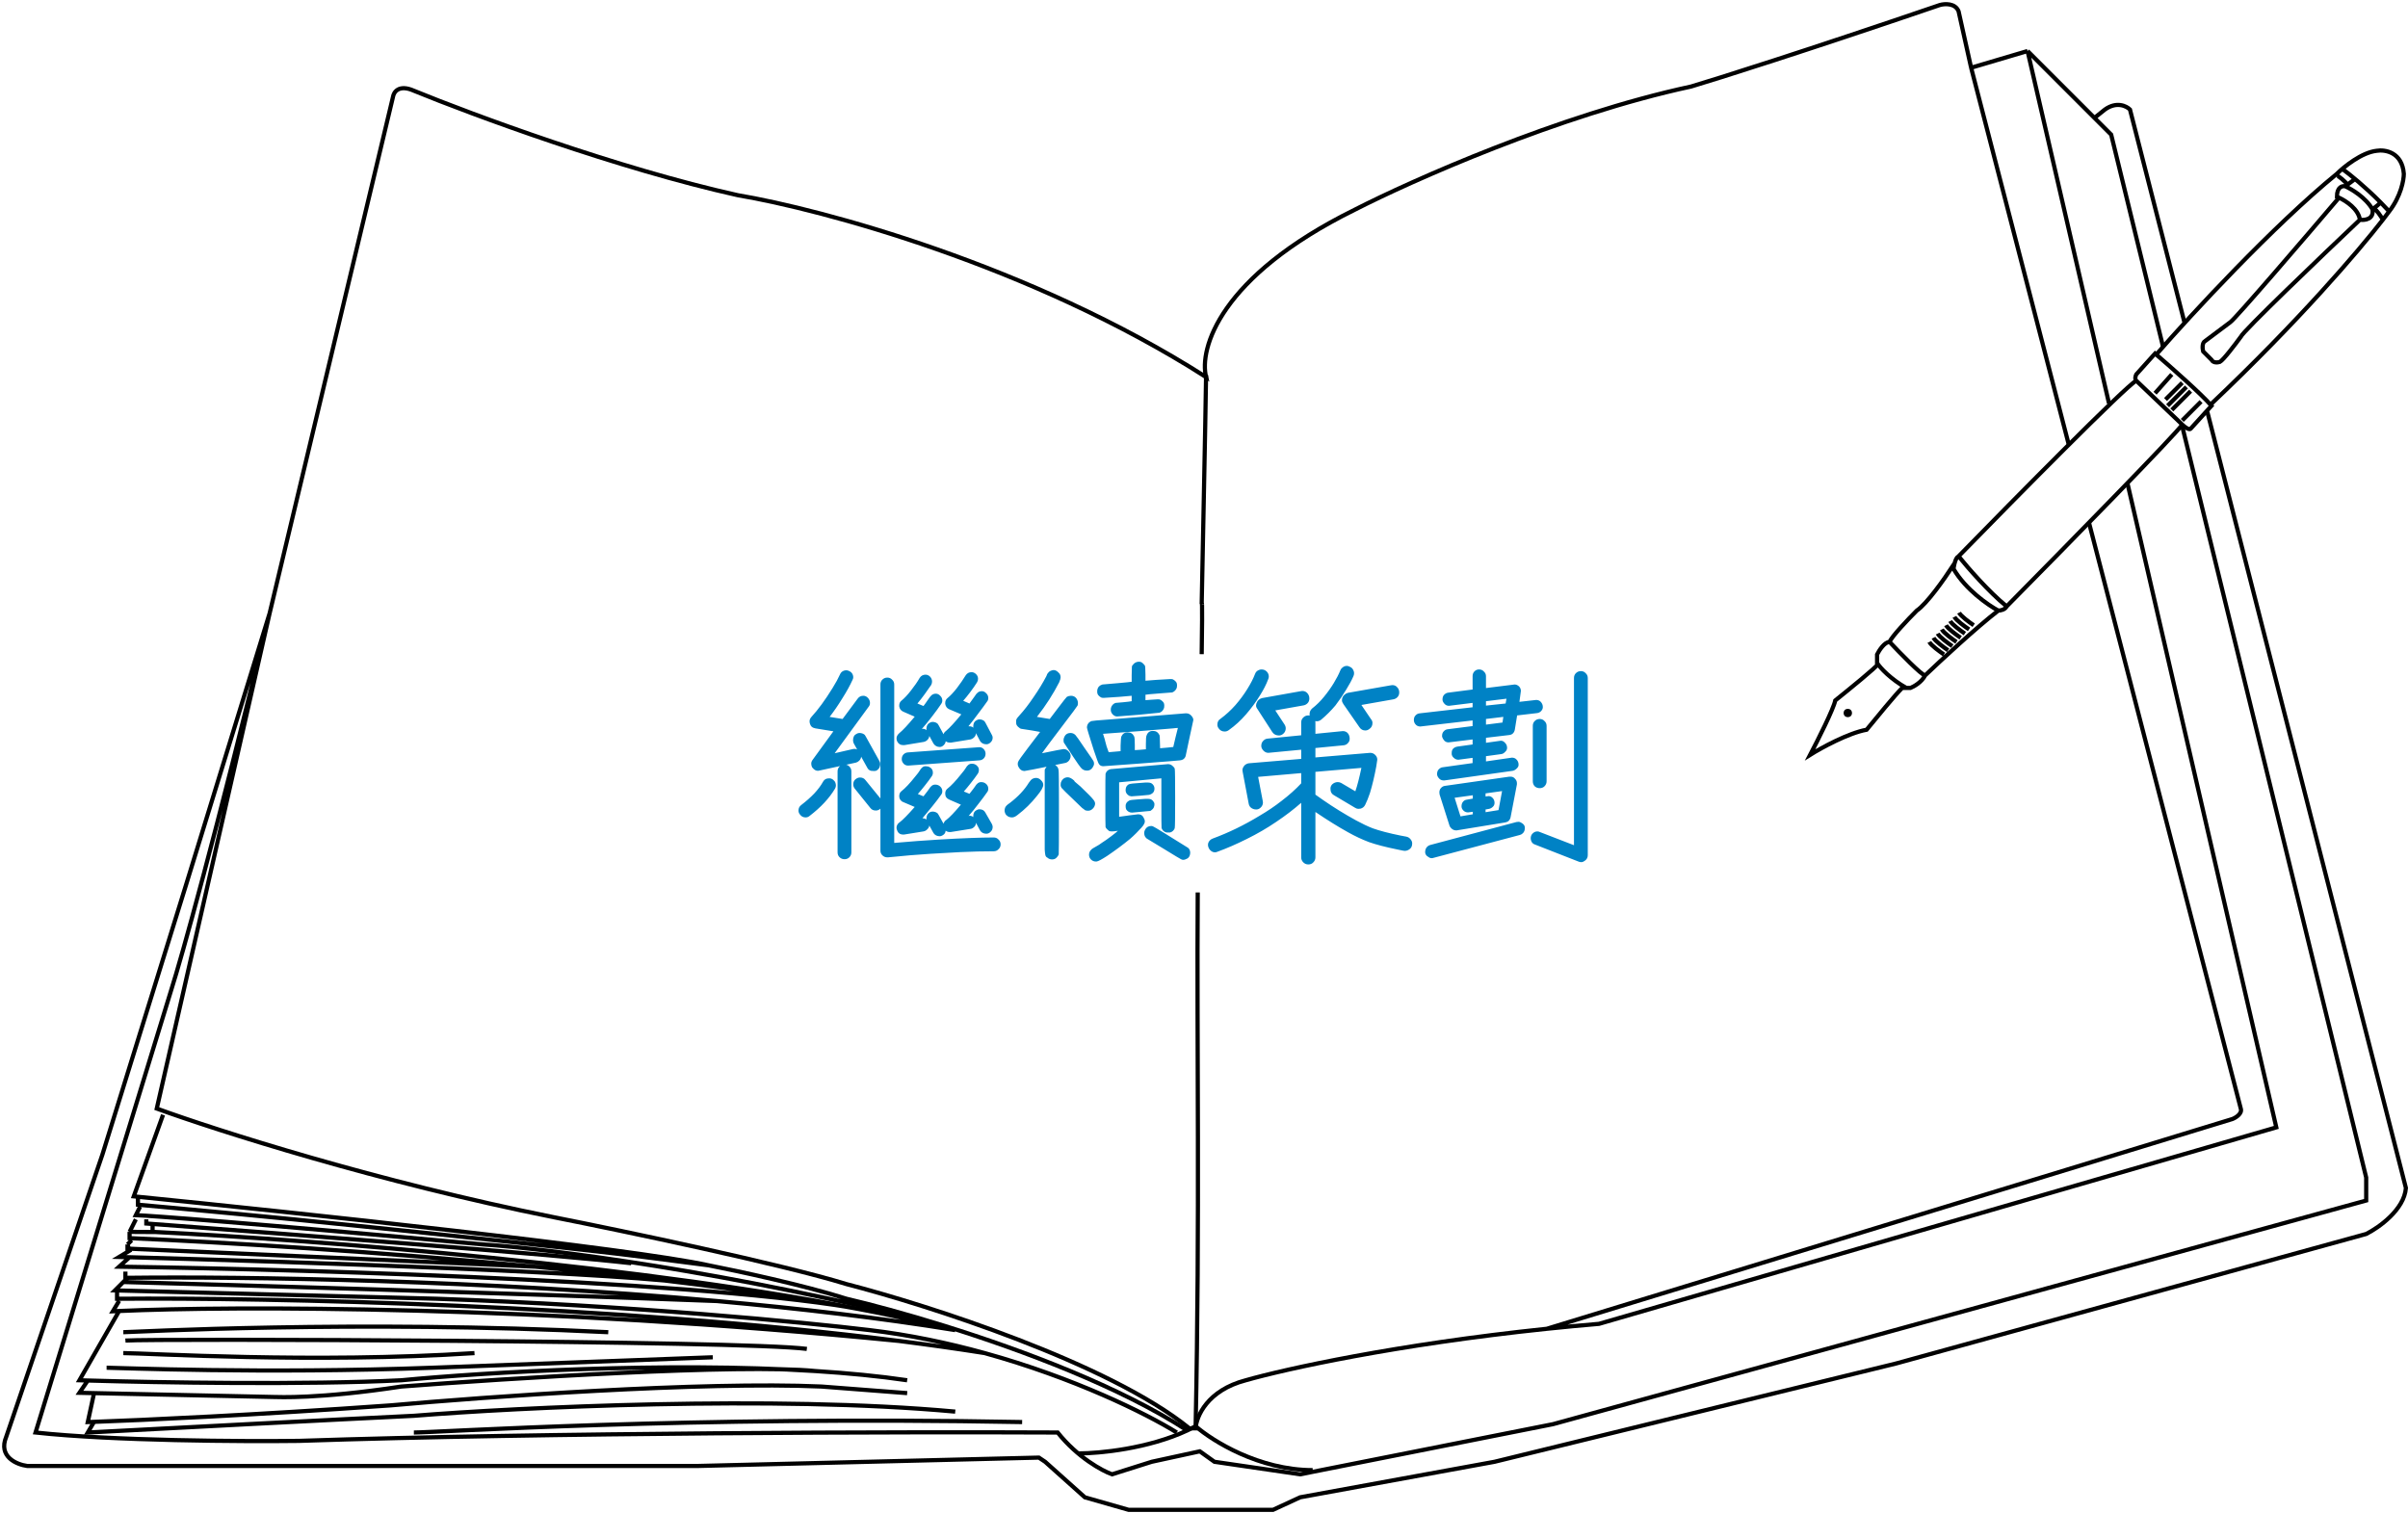 <svg width="576" height="362" viewBox="0 0 576 362" fill="none" xmlns="http://www.w3.org/2000/svg">
<path d="M500.998 28.204L503.498 26.204C506.298 24.204 508.665 25.37 509.498 26.204L522.5 77.028M500.998 28.204L484.998 12.204M500.998 28.204L504.998 32.204L517.418 83M484.998 12.204L471.498 16.204M484.998 12.204L504.477 96.5M64.498 146.704C51.298 201.104 43.332 229.37 40.998 236.704L8.498 342.704C26.898 344.704 58.165 344.87 71.498 344.704C131.098 342.704 217.332 342.537 252.998 342.704C257.798 348.704 263.665 351.87 265.998 352.704L275.498 349.704L286.998 347.204L290.498 349.704L310.998 352.704L371.498 340.704L565.998 287.204V281.704L522 102M64.498 146.704L93.998 23.204C94.165 22.037 95.398 20.104 98.998 21.704C112.832 27.37 147.698 40.304 176.498 46.704C196.332 50.037 246.498 63.404 288.498 90.204C286.832 83.537 291.598 66.204 323.998 50.204C337.665 43.204 372.898 27.504 404.498 20.704C410.665 18.87 431.198 12.404 463.998 1.204C465.165 0.87 467.698 0.704 468.498 2.704L471.498 16.204M64.498 146.704L44.498 211.704L24.498 276.204L1.498 343.704C-0.502 348.504 3.998 350.37 6.498 350.704H166.998L248.498 348.704L249.998 349.704L259.498 358.204L269.998 361.204H290.498H304.498L310.998 358.204L357.498 349.704L453.498 326.204L565.998 295.204C568.998 293.704 575.098 289.404 575.498 284.204L528 98.528M64.498 146.704L37.498 265.204C51.665 270.37 90.498 282.804 132.498 291.204C149.332 294.537 186.898 302.404 202.498 307.204C221.832 312.204 265.298 326.104 284.498 341.704H285.998C286.165 338.87 288.798 332.604 297.998 330.204C307.438 327.507 333.933 321.657 369.998 317.887M471.498 16.204L494.888 106.5M369.998 317.887C374.048 317.464 378.218 317.067 382.498 316.704L544.498 269.704L508.867 115.5M369.998 317.887L533.998 267.704C534.832 267.37 536.398 266.404 535.998 265.204L499.681 125" stroke="black"/>
<path d="M285.998 341.204C289.998 344.704 301.198 351.704 313.998 351.704M285.998 341.204C285.346 341.557 284.678 341.892 283.998 342.21M285.998 341.204C287.036 290.67 286.249 249.982 286.5 213.5M288.498 89.704C288.263 105.48 287.847 123.721 287.448 144.5C287.448 144.5 287.673 141.688 287.448 156.5M257.998 347.704C262.969 347.704 274.659 346.574 283.998 342.21M38.998 266.704L31.998 286.204C70.331 290.037 151.498 298.704 169.498 302.704M169.498 302.704C176.331 304.037 192.498 307.504 202.498 310.704C208.235 312.042 216.56 314.263 225.998 317.209M169.498 302.704L153.998 300.704C141.598 299.104 102.831 295.037 84.998 293.204C65.798 291.204 42.331 289.037 32.998 288.204V286.704M283.998 342.21C268.019 331.827 244.8 323.078 225.998 317.209M33.498 288.704L32.498 290.704C36.498 290.87 58.698 292.504 115.498 297.704C130.665 298.707 173.998 304.013 225.998 317.209" stroke="black"/>
<path d="M34.998 291.704V292.704C35.489 292.74 35.99 292.777 36.498 292.815M150.998 302.204C134.066 300.235 68.586 295.197 36.498 292.815M36.498 292.815V294.704C36.744 294.716 36.993 294.728 37.243 294.74M32.498 291.704L30.998 294.704M30.998 294.704L37.243 294.74M30.998 294.704V296.204C53.785 297.202 90.832 299.469 127.998 303.032M37.243 294.74C74.828 296.604 156.161 302.869 210.398 314.123M31.498 296.704L30.498 297.704M127.998 303.032L30.498 298.704V297.704M127.998 303.032C141.194 304.297 154.405 305.725 166.998 307.317M30.498 297.704L30.998 299.204L28.498 300.704C29.314 300.725 30.147 300.748 30.998 300.771M166.998 307.317C152.89 304.664 72.045 301.894 30.998 300.771M166.998 307.317C182.868 309.324 197.757 311.592 210.398 314.123M30.998 300.771L28.498 303.032C75.931 303.702 178.718 306.858 210.398 314.123M210.398 314.123C216.093 315.263 221.331 316.456 225.998 317.704C221.126 316.458 215.902 315.265 210.398 314.123ZM29.998 304.204V305.704C30.164 305.701 30.33 305.699 30.498 305.697M228.498 318.204C210.621 315.293 191.164 313.018 171.498 311.252M281.498 342.704C274.006 338.066 256.893 329.61 235.498 323.693M30.498 305.697L29.498 306.7M30.498 305.697C58.443 305.344 115.811 306.253 171.498 311.252M29.498 306.7L28.498 307.704L27.498 308.704L104.498 310.704C150.898 312.304 192.831 316.37 207.998 318.204C217.625 319.35 226.907 321.317 235.498 323.693M29.498 306.7C55.331 307.401 119.898 309.292 171.498 311.252M27.998 309.204V310.704C63.818 310.395 146.758 312.11 214.998 320.791M235.498 323.693C228.865 322.648 222.009 321.683 214.998 320.791M28.498 311.204L26.998 313.704C27.481 313.68 27.981 313.656 28.498 313.633M214.998 320.791C128.252 312.225 55.597 312.418 28.498 313.633M28.498 313.633L18.998 330.204C19.631 330.224 20.298 330.244 20.998 330.264M216.998 330.204C210.215 329.204 202.778 328.487 194.998 327.997M20.998 330.264C37.812 330.757 73.341 331.356 95.998 330.204C116.125 328.287 159.196 325.74 194.998 327.997M20.998 330.264L18.998 333.204C20.091 333.228 21.263 333.253 22.498 333.28M194.998 327.997C177.398 326.231 121.665 329.732 95.998 331.704C75.998 334.742 66.498 334.204 65.498 334.204C64.756 334.204 38.409 333.63 22.498 333.28M22.498 333.28L20.998 340.204C21.46 340.188 21.961 340.171 22.498 340.152M216.998 333.28L196.498 331.704C168.098 330.442 115.998 334.178 93.498 336.204C61.425 338.495 33.787 339.753 22.498 340.152M22.498 340.152L20.998 342.704C39.998 341.704 82.198 339.504 98.998 338.704C123.998 336.704 184.898 333.704 228.498 337.704M98.998 342.704C104.498 342.704 164.498 338.704 244.498 340.204M25.498 327.204C27.998 327.204 62.998 328.704 103.498 327.204L170.498 324.704M29.498 323.704C34.998 323.704 74.998 326.204 113.498 323.704M29.498 318.704C31.498 318.704 84.998 315.704 145.498 318.704M29.998 320.704C36.498 320.204 177.998 320.704 192.998 322.704" stroke="black"/>
<path d="M237.7 200.352C238.167 200.352 238.55 200.518 238.85 200.852C239.183 201.152 239.35 201.535 239.35 202.002C239.35 202.468 239.183 202.852 238.85 203.152C238.55 203.485 238.167 203.652 237.7 203.652C235.2 203.652 232.533 203.718 229.7 203.852C226.9 204.018 224.533 204.152 222.6 204.252C219.4 204.452 216.017 204.735 212.45 205.102C212.35 205.102 212.267 205.102 212.2 205.102C211.767 205.102 211.383 204.935 211.05 204.602C210.75 204.302 210.6 203.935 210.6 203.502V163.752C210.6 163.285 210.75 162.902 211.05 162.602C211.383 162.268 211.783 162.102 212.25 162.102C212.717 162.102 213.1 162.268 213.4 162.602C213.733 162.902 213.9 163.285 213.9 163.752V201.652C217.667 201.318 221.233 201.052 224.6 200.852C230.267 200.518 234.633 200.352 237.7 200.352ZM195.65 184.402C195.15 184.402 194.717 184.152 194.35 183.652C194.35 183.652 194.333 183.652 194.3 183.652C194.133 183.318 194.05 183.002 194.05 182.702C194.05 182.368 194.167 182.052 194.4 181.752L199.35 174.952L195.05 174.252C194.683 174.185 194.383 174.052 194.15 173.852C193.95 173.652 193.817 173.418 193.75 173.152C193.683 172.952 193.65 172.752 193.65 172.552C193.65 172.185 193.8 171.835 194.1 171.502C195.7 169.768 197.383 167.468 199.15 164.602C199.917 163.368 200.517 162.268 200.95 161.302C201.117 160.902 201.417 160.618 201.85 160.452C202.05 160.385 202.25 160.352 202.45 160.352C202.683 160.352 202.917 160.418 203.15 160.552C203.55 160.718 203.833 161.018 204 161.452C204.067 161.618 204.1 161.818 204.1 162.052C204.1 162.252 204.033 162.468 203.9 162.702C203.333 163.968 202.533 165.418 201.5 167.052C200.5 168.685 199.483 170.168 198.45 171.502L201.55 172.002L205.15 167.152C205.483 166.685 205.933 166.452 206.5 166.452C206.9 166.452 207.25 166.602 207.55 166.902C207.917 167.268 208.1 167.685 208.1 168.152C208.1 168.518 208 168.818 207.8 169.052L199.65 180.202L204 179.202C204.133 179.168 204.25 179.152 204.35 179.152C204.783 179.152 205.15 179.302 205.45 179.602C205.817 179.968 206 180.385 206 180.852C206 181.318 205.833 181.702 205.5 182.002C205.267 182.235 205 182.385 204.7 182.452L195.95 184.352C195.883 184.385 195.783 184.402 195.65 184.402ZM220.9 177.502L216.35 178.252C216.217 178.252 216.1 178.252 216 178.252C215.367 178.252 214.9 177.952 214.6 177.352C214.5 177.118 214.45 176.885 214.45 176.652C214.45 176.218 214.65 175.818 215.05 175.452C215.917 174.752 217.167 173.418 218.8 171.452L216.05 170.252C215.517 170.018 215.2 169.602 215.1 169.002C215.1 168.935 215.1 168.852 215.1 168.752C215.1 168.285 215.283 167.902 215.65 167.602C216.317 167.068 217.067 166.268 217.9 165.202C218.767 164.102 219.467 163.085 220 162.152C220.333 161.652 220.8 161.402 221.4 161.402C221.8 161.402 222.167 161.568 222.5 161.902C222.8 162.235 222.95 162.618 222.95 163.052C222.95 163.318 222.883 163.585 222.75 163.852C222.317 164.485 221.8 165.218 221.2 166.052C220.6 166.885 220.017 167.635 219.45 168.302L220.9 168.902C221.167 168.568 221.5 168.102 221.9 167.502C222.333 166.868 222.6 166.518 222.7 166.452C223 166.118 223.383 165.952 223.85 165.952C224.25 165.952 224.6 166.118 224.9 166.452C225.233 166.752 225.4 167.135 225.4 167.602C225.4 167.902 225.3 168.185 225.1 168.452C224.567 169.252 223.85 170.235 222.95 171.402C222.083 172.535 221.267 173.535 220.5 174.402C220.567 174.368 220.65 174.352 220.75 174.352C221.15 174.352 221.483 174.502 221.75 174.802C222.117 175.135 222.3 175.518 222.3 175.952C222.3 176.352 222.15 176.702 221.85 177.002C221.583 177.268 221.267 177.435 220.9 177.502ZM232.1 176.902L227.5 177.652C227.367 177.652 227.25 177.652 227.15 177.652C226.517 177.652 226.067 177.335 225.8 176.702C225.7 176.468 225.65 176.235 225.65 176.002C225.65 175.535 225.867 175.152 226.3 174.852C227.167 174.118 228.383 172.802 229.95 170.902L227 169.652C226.5 169.418 226.2 169.002 226.1 168.402C226.1 168.335 226.1 168.252 226.1 168.152C226.1 167.685 226.283 167.302 226.65 167.002C227.317 166.468 228.067 165.668 228.9 164.602C229.733 163.502 230.433 162.485 231 161.552C231.333 161.052 231.8 160.802 232.4 160.802C232.8 160.802 233.167 160.968 233.5 161.302C233.8 161.602 233.95 161.968 233.95 162.402C233.95 162.702 233.867 162.985 233.7 163.252C233.233 163.985 232.7 164.752 232.1 165.552C231.5 166.352 230.933 167.052 230.4 167.652L231.9 168.302C232.533 167.435 232.967 166.835 233.2 166.502C233.433 166.135 233.6 165.918 233.7 165.852C234 165.518 234.383 165.352 234.85 165.352C235.25 165.352 235.6 165.518 235.9 165.852C236.233 166.152 236.4 166.535 236.4 167.002C236.4 167.335 236.3 167.618 236.1 167.852C235.567 168.618 234.867 169.568 234 170.702C233.167 171.835 232.383 172.852 231.65 173.752C231.717 173.752 231.8 173.752 231.9 173.752C232.3 173.752 232.633 173.885 232.9 174.152C233.267 174.485 233.45 174.885 233.45 175.352C233.45 175.785 233.3 176.135 233 176.402C232.733 176.668 232.433 176.835 232.1 176.902ZM216.05 199.652C215.317 199.652 214.833 199.318 214.6 198.652C214.5 198.452 214.45 198.235 214.45 198.002C214.45 197.568 214.65 197.168 215.05 196.802C215.05 196.802 215.067 196.802 215.1 196.802C215.933 196.168 217.167 194.918 218.8 193.052L216.1 191.902C215.867 191.835 215.667 191.702 215.5 191.502C215.233 191.235 215.1 190.885 215.1 190.452C215.1 189.952 215.267 189.568 215.6 189.302C216.533 188.568 217.633 187.402 218.9 185.802C219.467 185.135 219.833 184.652 220 184.352C220.2 184.018 220.35 183.818 220.45 183.752C220.717 183.452 221.033 183.302 221.4 183.302C221.8 183.302 222.133 183.385 222.4 183.552C222.9 183.818 223.15 184.252 223.15 184.852C223.15 185.185 223.05 185.485 222.85 185.752C222.417 186.385 221.883 187.102 221.25 187.902C220.65 188.668 220.083 189.352 219.55 189.952L220.9 190.502C221.667 189.535 222.133 188.918 222.3 188.652C222.467 188.385 222.6 188.218 222.7 188.152C222.967 187.852 223.3 187.702 223.7 187.702C224.2 187.702 224.617 187.868 224.95 188.202C225.25 188.502 225.4 188.868 225.4 189.302C225.4 189.635 225.3 189.918 225.1 190.152C224.567 190.918 223.867 191.835 223 192.902C222.133 193.968 221.35 194.918 220.65 195.752C221.117 195.752 221.517 195.918 221.85 196.252C222.15 196.552 222.3 196.902 222.3 197.302C222.3 197.735 222.15 198.085 221.85 198.352C221.583 198.652 221.267 198.835 220.9 198.902L216.25 199.652C216.183 199.652 216.117 199.652 216.05 199.652ZM227.2 199.052C226.5 199.052 226.033 198.718 225.8 198.052C225.7 197.852 225.65 197.635 225.65 197.402C225.65 196.968 225.85 196.568 226.25 196.202C226.25 196.202 226.267 196.202 226.3 196.202C227.133 195.568 228.317 194.335 229.85 192.502L227.1 191.302C226.433 191.035 226.1 190.552 226.1 189.852C226.1 189.352 226.267 188.968 226.6 188.702C227.533 187.968 228.633 186.802 229.9 185.202C230.467 184.535 230.833 184.052 231 183.752C231.2 183.418 231.35 183.218 231.45 183.152C231.717 182.852 232.05 182.702 232.45 182.702C232.983 182.702 233.4 182.868 233.7 183.202C234 183.468 234.15 183.785 234.15 184.152C234.15 184.552 234.05 184.885 233.85 185.152C233.417 185.785 232.883 186.502 232.25 187.302C231.65 188.068 231.083 188.752 230.55 189.352L231.9 189.902C232.667 188.935 233.133 188.318 233.3 188.052C233.467 187.785 233.6 187.618 233.7 187.552C233.967 187.252 234.3 187.102 234.7 187.102C235.2 187.102 235.617 187.268 235.95 187.602C236.25 187.902 236.4 188.268 236.4 188.702C236.4 189.035 236.3 189.318 236.1 189.552C235.6 190.285 234.917 191.202 234.05 192.302C233.217 193.402 232.433 194.368 231.7 195.202C231.767 195.168 231.85 195.152 231.95 195.152C232.35 195.152 232.683 195.302 232.95 195.602C233.283 195.902 233.45 196.318 233.45 196.852C233.45 197.252 233.3 197.585 233 197.852C232.733 198.118 232.433 198.268 232.1 198.302L227.4 199.052C227.333 199.052 227.267 199.052 227.2 199.052ZM203.65 203.902C203.65 204.368 203.5 204.752 203.2 205.052C202.9 205.385 202.5 205.552 202 205.552C201.533 205.552 201.133 205.385 200.8 205.052C200.5 204.752 200.35 204.368 200.35 203.902V184.552C200.35 184.085 200.5 183.702 200.8 183.402C201.133 183.068 201.533 182.902 202 182.902C202.5 182.902 202.9 183.068 203.2 183.402C203.5 183.702 203.65 184.085 203.65 184.552V203.902ZM234.25 178.752C234.65 178.752 234.983 178.885 235.25 179.152C235.583 179.485 235.75 179.868 235.75 180.302C235.75 180.768 235.6 181.152 235.3 181.452C235.033 181.718 234.7 181.868 234.3 181.902C222.967 182.735 217.283 183.152 217.25 183.152C216.817 183.152 216.467 183.018 216.2 182.752C215.867 182.418 215.7 182.035 215.7 181.602C215.7 181.168 215.833 180.802 216.1 180.502C216.4 180.202 216.75 180.035 217.15 180.002C228.517 179.168 234.217 178.752 234.25 178.752ZM192.7 195.552C192.133 195.552 191.683 195.318 191.35 194.852C191.117 194.585 191 194.268 191 193.902C191 193.335 191.233 192.885 191.7 192.552C192.833 191.685 193.85 190.785 194.75 189.852C195.65 188.885 196.35 187.952 196.85 187.052C197.083 186.618 197.417 186.352 197.85 186.252C198.017 186.218 198.2 186.202 198.4 186.202C198.6 186.202 198.8 186.252 199 186.352C199.2 186.452 199.367 186.585 199.5 186.752C199.667 186.885 199.783 187.068 199.85 187.302C199.917 187.535 199.95 187.752 199.95 187.952C199.95 188.152 199.883 188.385 199.75 188.652C198.383 190.952 196.35 193.135 193.65 195.202C193.383 195.435 193.067 195.552 192.7 195.552ZM210.35 182.052C210.483 182.285 210.55 182.518 210.55 182.752C210.55 182.952 210.517 183.168 210.45 183.402C210.383 183.635 210.267 183.835 210.1 184.002C209.967 184.135 209.817 184.252 209.65 184.352C209.517 184.418 209.317 184.452 209.05 184.452C208.817 184.452 208.583 184.435 208.35 184.402C207.95 184.302 207.65 184.052 207.45 183.652L204.2 177.802C204.1 177.535 204.05 177.302 204.05 177.102C204.05 176.335 204.333 175.818 204.9 175.552C205.133 175.418 205.35 175.352 205.55 175.352C206.083 175.352 206.517 175.502 206.85 175.802C206.95 175.935 207.033 176.068 207.1 176.202L210.35 182.052ZM209.5 193.902C208.933 193.902 208.5 193.702 208.2 193.302C205.7 190.235 204.45 188.685 204.45 188.652C204.217 188.352 204.1 188.018 204.1 187.652C204.1 187.152 204.267 186.752 204.6 186.452C204.967 186.152 205.333 186.002 205.7 186.002C206.267 186.002 206.7 186.202 207 186.602L210.75 191.202C210.983 191.502 211.1 191.835 211.1 192.202C211.1 192.735 210.9 193.185 210.5 193.552C210.2 193.785 209.867 193.902 209.5 193.902ZM224.8 178.702C224.167 178.702 223.667 178.435 223.3 177.902C223.3 177.902 222.783 176.952 221.75 175.052C221.65 174.818 221.6 174.602 221.6 174.402C221.6 173.668 221.867 173.168 222.4 172.902C222.633 172.768 222.85 172.702 223.05 172.702C223.55 172.702 223.967 172.852 224.3 173.152C224.4 173.285 224.483 173.418 224.55 173.552L226.1 176.402C226.2 176.602 226.25 176.818 226.25 177.052C226.25 177.518 226.083 177.918 225.75 178.252C225.45 178.552 225.133 178.702 224.8 178.702ZM235.95 178.052C235.283 178.052 234.783 177.802 234.45 177.302C234.45 177.302 233.95 176.352 232.95 174.452C232.85 174.218 232.8 174.002 232.8 173.802C232.8 173.068 233.067 172.568 233.6 172.302C233.833 172.168 234.05 172.102 234.25 172.102C234.75 172.102 235.167 172.252 235.5 172.552C235.6 172.685 235.683 172.818 235.75 172.952L237.25 175.802C237.383 176.035 237.45 176.252 237.45 176.452C237.45 176.918 237.283 177.302 236.95 177.602C236.65 177.902 236.317 178.052 235.95 178.052ZM226.05 197.702C226.183 197.935 226.25 198.152 226.25 198.352C226.25 198.552 226.217 198.768 226.15 199.002C226.117 199.202 226.017 199.385 225.85 199.552C225.717 199.685 225.55 199.802 225.35 199.902C225.183 200.002 225 200.052 224.8 200.052C224.133 200.052 223.633 199.802 223.3 199.302C223.3 199.302 222.783 198.368 221.75 196.502C221.65 196.268 221.6 196.052 221.6 195.852C221.6 195.185 221.85 194.685 222.35 194.352C222.583 194.218 222.817 194.152 223.05 194.152C223.55 194.152 223.967 194.302 224.3 194.602C224.4 194.735 224.483 194.868 224.55 195.002L226.05 197.702ZM235.95 199.452C235.283 199.452 234.783 199.202 234.45 198.702C234.45 198.702 233.95 197.768 232.95 195.902C232.85 195.668 232.8 195.452 232.8 195.252C232.8 194.552 233.067 194.068 233.6 193.802C233.833 193.668 234.05 193.602 234.25 193.602C234.95 193.602 235.433 193.868 235.7 194.402L237.25 197.102C237.383 197.368 237.45 197.602 237.45 197.802C237.45 198.302 237.283 198.702 236.95 199.002C236.65 199.302 236.317 199.452 235.95 199.452ZM270.95 159.102C271.317 158.568 271.817 158.302 272.45 158.302C272.75 158.302 272.983 158.368 273.15 158.502C273.417 158.702 273.633 158.918 273.8 159.152C273.9 159.252 273.95 159.485 273.95 159.852C273.983 160.218 274 160.752 274 161.452V162.852C274.3 162.818 275.15 162.752 276.55 162.652C278.517 162.518 279.633 162.452 279.9 162.452C280.233 162.452 280.433 162.468 280.5 162.502C280.867 162.668 281.167 162.918 281.4 163.252C281.5 163.418 281.55 163.652 281.55 163.952C281.55 164.318 281.5 164.585 281.4 164.752C281.167 165.185 280.833 165.485 280.4 165.652C280.233 165.685 279.15 165.768 277.15 165.902C275.417 166.035 274.367 166.135 274 166.202V167.502C274.133 167.502 274.583 167.468 275.35 167.402C276.117 167.335 276.633 167.302 276.9 167.302C277.167 167.302 277.35 167.318 277.45 167.352C277.817 167.518 278.117 167.768 278.35 168.102C278.45 168.268 278.5 168.502 278.5 168.802C278.5 169.168 278.45 169.435 278.35 169.602C278.117 170.068 277.783 170.368 277.35 170.502C277.183 170.535 275.5 170.702 272.3 171.002C269.133 171.268 267.433 171.402 267.2 171.402C266.833 171.402 266.483 171.235 266.15 170.902C265.85 170.568 265.7 170.202 265.7 169.802C265.7 169.535 265.75 169.285 265.85 169.052C266.117 168.552 266.467 168.252 266.9 168.152C267.067 168.118 267.65 168.068 268.65 168.002C269.683 167.902 270.367 167.818 270.7 167.752V166.452C270.4 166.485 269.45 166.568 267.85 166.702C265.617 166.868 264.35 166.952 264.05 166.952C263.75 166.952 263.567 166.935 263.5 166.902C263.133 166.735 262.833 166.485 262.6 166.152C262.5 165.952 262.45 165.718 262.45 165.452C262.45 164.918 262.6 164.502 262.9 164.202C263.1 164.002 263.367 163.852 263.7 163.752C263.833 163.718 265 163.618 267.2 163.452C269.133 163.285 270.3 163.168 270.7 163.102V161.552L270.75 159.552C270.75 159.485 270.767 159.402 270.8 159.302C270.867 159.168 270.917 159.102 270.95 159.102ZM249.25 180.202C252.483 179.535 254.2 179.202 254.4 179.202C254.9 179.202 255.3 179.385 255.6 179.752C255.933 180.085 256.1 180.452 256.1 180.852C256.1 181.085 256.05 181.318 255.95 181.552C255.717 182.052 255.367 182.368 254.9 182.502C254.767 182.535 253.867 182.718 252.2 183.052C250.533 183.385 249.633 183.568 249.5 183.602C249.4 183.602 248.65 183.752 247.25 184.052C245.883 184.318 245.15 184.452 245.05 184.452C244.45 184.452 243.983 184.135 243.65 183.502C243.517 183.268 243.45 183.052 243.45 182.852C243.45 182.618 243.467 182.452 243.5 182.352C243.533 182.185 243.767 181.802 244.2 181.202C244.9 180.235 246.433 178.202 248.8 175.102C248.3 175.002 247.65 174.885 246.85 174.752C245.217 174.518 244.35 174.385 244.25 174.352C244.183 174.318 244.1 174.285 244 174.252C243.9 174.185 243.733 174.052 243.5 173.852C243.3 173.652 243.167 173.452 243.1 173.252C243.067 173.018 243.05 172.802 243.05 172.602C243.05 172.335 243.1 172.118 243.2 171.952C243.3 171.785 243.517 171.518 243.85 171.152C244.95 169.952 246.083 168.485 247.25 166.752C248.45 165.018 249.467 163.352 250.3 161.752C250.433 161.385 250.533 161.168 250.6 161.102C250.7 161.002 250.8 160.885 250.9 160.752C251.033 160.618 251.2 160.518 251.4 160.452C251.633 160.352 251.85 160.302 252.05 160.302C252.45 160.302 252.85 160.518 253.25 160.952C253.55 161.218 253.7 161.585 253.7 162.052C253.7 162.318 253.6 162.668 253.4 163.102C253.4 163.135 253.4 163.152 253.4 163.152C251.933 166.018 250.183 168.752 248.15 171.352C248.117 171.385 248.083 171.435 248.05 171.502C248.45 171.568 249.467 171.735 251.1 172.002C251.4 171.635 252.083 170.735 253.15 169.302C254.383 167.668 255.067 166.802 255.2 166.702C255.5 166.535 255.833 166.452 256.2 166.452C256.8 166.452 257.267 166.718 257.6 167.252C257.767 167.585 257.85 167.885 257.85 168.152C257.85 168.418 257.817 168.635 257.75 168.802C257.683 168.968 256.417 170.668 253.95 173.902C251.517 177.102 249.95 179.202 249.25 180.202ZM264.95 172.152C277.183 171.152 283.383 170.652 283.55 170.652C283.717 170.652 283.817 170.652 283.85 170.652C284.317 170.685 284.7 170.885 285 171.252C285.3 171.585 285.45 171.918 285.45 172.252C285.45 172.352 285.133 173.818 284.5 176.652C283.9 179.452 283.6 180.868 283.6 180.902C283.4 181.502 282.95 181.835 282.25 181.902C281.717 181.968 278.567 182.218 272.8 182.652C267.033 183.085 264.067 183.302 263.9 183.302C263.433 183.302 263.083 183.118 262.85 182.752C262.717 182.585 262.3 181.452 261.6 179.352C260.533 176.018 260 174.252 260 174.052C260 173.585 260.167 173.185 260.5 172.852C260.7 172.685 260.9 172.568 261.1 172.502C261.3 172.435 262.583 172.318 264.95 172.152ZM265.2 179.952C266.7 179.818 267.65 179.735 268.05 179.702V178.352C268.083 177.085 268.15 176.352 268.25 176.152C268.55 175.518 269.05 175.202 269.75 175.202C270.483 175.202 271 175.535 271.3 176.202C271.4 176.402 271.45 177.085 271.45 178.252V179.452C272.217 179.418 273.1 179.352 274.1 179.252V178.002C274.1 176.835 274.15 176.168 274.25 176.002C274.483 175.235 275 174.852 275.8 174.852C276.5 174.852 277.017 175.185 277.35 175.852C277.417 175.985 277.45 176.468 277.45 177.302C277.483 178.135 277.5 178.702 277.5 179.002C278.8 178.902 279.85 178.802 280.65 178.702C280.75 178.302 280.933 177.518 281.2 176.352C281.5 175.185 281.683 174.452 281.75 174.152C281.483 174.152 281.1 174.185 280.6 174.252C280.133 174.285 277.483 174.502 272.65 174.902C267.817 175.268 264.883 175.485 263.85 175.552C263.883 175.718 263.95 175.935 264.05 176.202C264.25 176.802 264.35 177.152 264.35 177.252C264.383 177.418 264.5 177.852 264.7 178.552C264.933 179.218 265.1 179.685 265.2 179.952ZM256.1 175.352C256.533 175.352 256.917 175.518 257.25 175.852C257.383 175.952 258.1 176.968 259.4 178.902C260.733 180.802 261.45 181.852 261.55 182.052C261.65 182.252 261.7 182.468 261.7 182.702C261.7 182.935 261.633 183.152 261.5 183.352C261.3 183.785 261 184.085 260.6 184.252C260.467 184.318 260.25 184.352 259.95 184.352C259.383 184.352 258.9 184.102 258.5 183.602C258.267 183.335 257.683 182.502 256.75 181.102C255.283 178.902 254.517 177.735 254.45 177.602C254.417 177.435 254.4 177.252 254.4 177.052C254.4 176.818 254.45 176.602 254.55 176.402C254.817 175.702 255.333 175.352 256.1 175.352ZM267.4 198.752C266.733 198.852 266.267 198.902 266 198.902C265.7 198.902 265.467 198.868 265.3 198.802C265.167 198.702 265.017 198.568 264.85 198.402C264.65 198.235 264.517 198.052 264.45 197.852C264.417 197.618 264.4 195.485 264.4 191.452C264.4 187.385 264.417 185.268 264.45 185.102C264.65 184.502 265.05 184.135 265.65 184.002C265.817 183.968 268.1 183.768 272.5 183.402C276.9 183.002 279.2 182.802 279.4 182.802C279.867 182.802 280.267 182.985 280.6 183.352C280.833 183.552 280.967 183.735 281 183.902C281.067 184.135 281.1 186.502 281.1 191.002C281.1 195.502 281.067 197.868 281 198.102C280.967 198.302 280.833 198.518 280.6 198.752C280.4 198.952 280.167 199.085 279.9 199.152H279C278.733 199.085 278.483 198.952 278.25 198.752C278.05 198.518 277.917 198.302 277.85 198.102C277.817 197.868 277.8 195.752 277.8 191.752V186.202L267.7 187.152V195.402C268.133 195.335 268.967 195.218 270.2 195.052C271.433 194.885 272.117 194.802 272.25 194.802C272.917 194.802 273.383 195.135 273.65 195.802C273.783 196.035 273.85 196.268 273.85 196.502C273.85 196.735 273.767 196.985 273.6 197.252C273.433 197.585 272.833 198.268 271.8 199.302C271.267 199.835 270.767 200.302 270.3 200.702C268.633 202.068 266.817 203.418 264.85 204.752C263.517 205.618 262.667 206.068 262.3 206.102C262.233 206.102 262.167 206.102 262.1 206.102C261.667 206.102 261.283 205.935 260.95 205.602C260.65 205.302 260.5 204.918 260.5 204.452C260.5 203.985 260.683 203.585 261.05 203.252C261.117 203.152 261.267 203.035 261.5 202.902C261.733 202.768 261.85 202.702 261.85 202.702C262.65 202.268 263.233 201.902 263.6 201.602C263.8 201.468 264.15 201.235 264.65 200.902C265.45 200.335 266.2 199.768 266.9 199.202L267.4 198.752ZM251.65 182.802C252.083 182.802 252.467 182.985 252.8 183.352C252.867 183.385 252.9 183.418 252.9 183.452C253.133 183.685 253.25 184.168 253.25 184.902C253.283 185.602 253.3 187.952 253.3 191.952V194.202C253.3 200.835 253.283 204.235 253.25 204.402C253.15 204.668 252.983 204.918 252.75 205.152C252.483 205.452 252.117 205.602 251.65 205.602C251.217 205.602 250.833 205.452 250.5 205.152C250.267 205.052 250.117 204.852 250.05 204.552C249.983 204.252 249.933 203.818 249.9 203.252C249.9 202.718 249.9 200.485 249.9 196.552V184.252C249.9 184.185 249.917 184.102 249.95 184.002L250.1 183.802C250.3 183.402 250.617 183.118 251.05 182.952C251.217 182.852 251.417 182.802 251.65 182.802ZM253.9 188.452C253.767 188.218 253.7 188.002 253.7 187.802C253.7 187.568 253.717 187.385 253.75 187.252C253.85 186.918 254.017 186.635 254.25 186.402C254.583 186.102 254.967 185.952 255.4 185.952C255.833 185.952 256.333 186.202 256.9 186.702C256.9 186.735 256.967 186.835 257.1 187.002C257.267 187.135 257.717 187.518 258.45 188.152C260.15 189.785 261.15 190.802 261.45 191.202C261.783 191.568 261.95 191.918 261.95 192.252C261.95 192.252 261.95 192.268 261.95 192.302C261.917 192.735 261.733 193.118 261.4 193.452C261.067 193.785 260.7 193.952 260.3 193.952C260.033 193.952 259.8 193.918 259.6 193.852C259.433 193.752 259.167 193.552 258.8 193.252C258.467 192.952 257.95 192.452 257.25 191.752C255.15 189.752 254.05 188.668 253.95 188.502C253.917 188.502 253.9 188.485 253.9 188.452ZM247.8 186.102C248.267 186.102 248.667 186.285 249 186.652C249.367 186.985 249.55 187.352 249.55 187.752C249.55 188.318 249.05 189.202 248.05 190.402C246.683 192.135 245.117 193.668 243.35 195.002C242.883 195.368 242.467 195.552 242.1 195.552C241.533 195.552 241.1 195.385 240.8 195.052C240.767 195.052 240.75 195.052 240.75 195.052C240.45 194.685 240.3 194.302 240.3 193.902C240.3 193.702 240.333 193.502 240.4 193.302C240.5 192.935 240.883 192.535 241.55 192.102C243.55 190.568 245.067 188.952 246.1 187.252C246.433 186.752 246.733 186.435 247 186.302C247.267 186.168 247.533 186.102 247.8 186.102ZM269.85 190.202C269.45 189.902 269.25 189.518 269.25 189.052C269.25 188.552 269.383 188.168 269.65 187.902C269.85 187.702 270.05 187.585 270.25 187.552C270.483 187.485 271.1 187.418 272.1 187.352C273.133 187.252 273.783 187.202 274.05 187.202C274.55 187.202 274.883 187.218 275.05 187.252C275.283 187.285 275.5 187.402 275.7 187.602C276 187.902 276.15 188.252 276.15 188.652C276.15 189.085 276.017 189.435 275.75 189.702C275.483 189.935 275.2 190.085 274.9 190.152C274.633 190.185 273.933 190.252 272.8 190.352C271.6 190.452 270.9 190.502 270.7 190.502C270.533 190.502 270.433 190.485 270.4 190.452C270.2 190.452 270.017 190.368 269.85 190.202ZM270.15 191.502C270.35 191.402 270.983 191.318 272.05 191.252C273.117 191.152 273.783 191.102 274.05 191.102C274.55 191.102 274.883 191.118 275.05 191.152C275.217 191.185 275.35 191.235 275.45 191.302C275.617 191.402 275.767 191.552 275.9 191.752C276.067 191.952 276.15 192.152 276.15 192.352C276.15 192.985 275.933 193.452 275.5 193.752L275.3 193.902C275.233 193.968 275.167 194.002 275.1 194.002C272.333 194.268 270.9 194.402 270.8 194.402C270.2 194.402 269.733 194.152 269.4 193.652C269.3 193.452 269.25 193.168 269.25 192.802C269.25 192.235 269.55 191.802 270.15 191.502ZM273.9 198.502C274.2 197.902 274.7 197.602 275.4 197.602C275.6 197.602 275.8 197.668 276 197.802C276.2 197.868 278.917 199.535 284.15 202.802C284.317 202.902 284.45 203.068 284.55 203.302C284.65 203.535 284.7 203.752 284.7 203.952C284.7 204.485 284.55 204.902 284.25 205.202C284.117 205.335 283.95 205.435 283.75 205.502C283.517 205.635 283.283 205.702 283.05 205.702C282.85 205.702 282.667 205.652 282.5 205.552C282.333 205.485 280.95 204.652 278.35 203.052C275.75 201.485 274.4 200.668 274.3 200.602C274.2 200.502 274.133 200.435 274.1 200.402C273.833 200.135 273.7 199.752 273.7 199.252C273.7 198.985 273.767 198.735 273.9 198.502ZM314.65 205.102C314.65 205.568 314.483 205.968 314.15 206.302C313.85 206.635 313.45 206.802 312.95 206.802C312.483 206.802 312.083 206.635 311.75 206.302C311.417 205.968 311.25 205.568 311.25 205.102V192.052C309.517 193.585 307.533 195.102 305.3 196.602C303.1 198.102 300.75 199.468 298.25 200.702C295.783 201.935 293.45 202.952 291.25 203.752C291.05 203.852 290.833 203.902 290.6 203.902C290.2 203.902 289.833 203.735 289.5 203.402C289.333 203.235 289.2 203.035 289.1 202.802C289 202.568 288.95 202.335 288.95 202.102C288.95 201.702 289.117 201.335 289.45 201.002C289.617 200.835 289.833 200.702 290.1 200.602C293.9 199.202 297.633 197.385 301.3 195.152C303.233 194.018 304.983 192.835 306.55 191.602C308.383 190.202 309.95 188.802 311.25 187.402V184.952L300.95 185.852L302.05 191.602C302.083 191.735 302.1 191.852 302.1 191.952C302.1 192.452 301.917 192.868 301.55 193.202C301.25 193.502 300.9 193.652 300.5 193.652C299.967 193.652 299.517 193.485 299.15 193.152C298.917 192.918 298.767 192.635 298.7 192.302L297.25 184.652C297.217 184.518 297.2 184.385 297.2 184.252C297.2 183.918 297.317 183.602 297.55 183.302C297.55 183.268 297.583 183.218 297.65 183.152C297.95 182.852 298.3 182.668 298.7 182.602C298.733 182.602 302.917 182.252 311.25 181.552V179.352C306.083 179.852 303.467 180.102 303.4 180.102C302.967 180.102 302.583 179.935 302.25 179.602C301.883 179.235 301.7 178.852 301.7 178.452C301.7 177.952 301.85 177.552 302.15 177.252C302.45 176.918 302.8 176.735 303.2 176.702L311.25 175.902V172.852C311.25 172.352 311.417 171.952 311.75 171.652C312.083 171.318 312.483 171.152 312.95 171.152C313.45 171.152 313.85 171.318 314.15 171.652C314.483 171.952 314.65 172.352 314.65 172.852V175.552C318.95 175.118 321.133 174.902 321.2 174.902C321.667 174.902 322.05 175.052 322.35 175.352C322.683 175.718 322.85 176.185 322.85 176.752C322.85 177.152 322.7 177.502 322.4 177.802C322.133 178.102 321.783 178.268 321.35 178.302L314.65 178.952V181.202C323.35 180.468 327.717 180.102 327.75 180.102C328.25 180.102 328.667 180.285 329 180.652C329.3 180.952 329.45 181.318 329.45 181.752C329.45 181.885 329.367 182.435 329.2 183.402C328.767 185.735 328.267 187.835 327.7 189.702C327.333 190.802 326.95 191.752 326.55 192.552C326.317 193.018 325.95 193.318 325.45 193.452C325.317 193.485 325.133 193.502 324.9 193.502C324.667 193.502 324.417 193.418 324.15 193.252L319.1 190.252C318.667 190.018 318.4 189.668 318.3 189.202C318.267 189.068 318.25 188.885 318.25 188.652C318.25 188.285 318.383 187.952 318.65 187.652C319.05 187.285 319.5 187.102 320 187.102C320.267 187.102 320.533 187.168 320.8 187.302L324.2 189.302C324.667 187.968 325.15 186.102 325.65 183.702L314.65 184.652V190.102L316.5 191.402C319 193.135 321.617 194.752 324.35 196.252C325.817 197.052 327.15 197.685 328.35 198.152C330.017 198.752 332.25 199.335 335.05 199.902L336.4 200.152C336.867 200.252 337.233 200.502 337.5 200.902C337.7 201.168 337.8 201.468 337.8 201.802C337.8 202.435 337.567 202.902 337.1 203.202C336.767 203.435 336.4 203.552 336 203.552C335.867 203.552 335.733 203.535 335.6 203.502C335.5 203.468 335.017 203.368 334.15 203.202C331.383 202.635 329.15 202.052 327.45 201.452C325.783 200.818 324.117 200.035 322.45 199.102C320.05 197.768 317.45 196.152 314.65 194.252V205.102ZM326.6 174.752C326 174.752 325.533 174.502 325.2 174.002C325.2 174.002 323.917 172.152 321.35 168.452C321.117 168.118 321 167.818 321 167.552C321 167.018 321.183 166.585 321.55 166.252C321.783 166.018 322.067 165.852 322.4 165.752C322.4 165.752 325.817 165.152 332.65 163.952C332.783 163.918 332.917 163.902 333.05 163.902C333.517 163.902 333.883 164.052 334.15 164.352C334.517 164.685 334.7 165.118 334.7 165.652C334.7 166.118 334.55 166.502 334.25 166.802C333.983 167.068 333.667 167.235 333.3 167.302L325.65 168.652L327.95 172.052C328.183 172.318 328.3 172.618 328.3 172.952C328.3 173.585 328.05 174.068 327.55 174.402C327.25 174.635 326.933 174.752 326.6 174.752ZM307.55 174.252C307.55 174.718 307.383 175.118 307.05 175.452C306.717 175.785 306.35 175.952 305.95 175.952C305.25 175.952 304.717 175.685 304.35 175.152L300.8 169.652C300.567 169.352 300.45 169.068 300.45 168.802C300.45 168.502 300.517 168.252 300.65 168.052C300.717 167.818 300.85 167.618 301.05 167.452C301.25 167.252 301.533 167.102 301.9 167.002C301.9 167.002 304.983 166.452 311.15 165.352C311.283 165.318 311.4 165.302 311.5 165.302C311.967 165.302 312.35 165.452 312.65 165.752C313.017 166.118 313.2 166.568 313.2 167.102C313.2 167.568 313.05 167.952 312.75 168.252C312.483 168.518 312.167 168.685 311.8 168.752L305.05 169.952L307.25 173.302C307.45 173.602 307.55 173.918 307.55 174.252ZM292.95 175.002C292.35 175.002 291.883 174.768 291.55 174.302C291.317 174.035 291.2 173.718 291.2 173.352C291.2 172.718 291.45 172.252 291.95 171.952C293.217 171.018 294.4 169.935 295.5 168.702C296.6 167.435 297.55 166.152 298.35 164.852C299.183 163.518 299.8 162.318 300.2 161.252C300.367 160.785 300.667 160.468 301.1 160.302C301.3 160.202 301.517 160.152 301.75 160.152C302.25 160.152 302.667 160.318 303 160.652C303.333 160.985 303.5 161.385 303.5 161.852C303.5 162.085 303.45 162.302 303.35 162.502C302.917 163.702 302.233 165.035 301.3 166.502C300.4 167.968 299.317 169.435 298.05 170.902C296.817 172.335 295.45 173.585 293.95 174.652C293.65 174.885 293.317 175.002 292.95 175.002ZM323.75 161.752C323.35 162.685 322.767 163.768 322 165.002C321.267 166.235 320.417 167.485 319.45 168.752C318.417 169.985 317.283 171.118 316.05 172.152C315.717 172.418 315.367 172.552 315 172.552C314.467 172.552 314.017 172.352 313.65 171.952C313.383 171.618 313.25 171.252 313.25 170.852C313.25 170.318 313.45 169.868 313.85 169.502C314.883 168.702 315.833 167.768 316.7 166.702C317.6 165.602 318.383 164.502 319.05 163.402C319.717 162.302 320.233 161.302 320.6 160.402C320.667 160.202 320.783 160.018 320.95 159.852C321.317 159.485 321.717 159.302 322.15 159.302C322.383 159.302 322.617 159.368 322.85 159.502C323.283 159.668 323.583 159.968 323.75 160.402C323.85 160.602 323.9 160.818 323.9 161.052C323.9 161.285 323.85 161.518 323.75 161.752ZM345.35 186.702C344.917 186.702 344.567 186.568 344.3 186.302C343.933 185.935 343.75 185.568 343.75 185.202C343.75 184.702 343.883 184.318 344.15 184.052C344.45 183.752 344.767 183.585 345.1 183.552L352.25 182.552V181.302C350.05 181.602 348.917 181.752 348.85 181.752C348.417 181.752 348.033 181.585 347.7 181.252C347.467 181.052 347.317 180.785 347.25 180.452C347.25 180.385 347.25 180.285 347.25 180.152C347.25 179.685 347.367 179.335 347.6 179.102C347.867 178.835 348.217 178.668 348.65 178.602L352.25 178.102V176.902C348.483 177.368 346.567 177.602 346.5 177.602C346.1 177.602 345.767 177.468 345.5 177.202C345.233 176.902 345.05 176.585 344.95 176.252C344.95 176.185 344.95 176.102 344.95 176.002C344.95 175.568 345.083 175.218 345.35 174.952C345.617 174.652 345.95 174.485 346.35 174.452L352.25 173.702V172.352C343.983 173.318 339.817 173.802 339.75 173.802C339.317 173.802 338.967 173.668 338.7 173.402C338.367 173.068 338.2 172.685 338.2 172.252C338.2 171.785 338.333 171.418 338.6 171.152C338.867 170.852 339.2 170.685 339.6 170.652L352.25 169.202V168.152C348.55 168.618 346.667 168.852 346.6 168.852C346.2 168.852 345.867 168.718 345.6 168.452C345.233 168.085 345.05 167.718 345.05 167.352C345.05 166.852 345.183 166.468 345.45 166.202C345.75 165.902 346.083 165.735 346.45 165.702L352.25 164.952V161.752C352.25 161.285 352.4 160.902 352.7 160.602C353 160.302 353.367 160.152 353.8 160.152C354.267 160.152 354.65 160.318 354.95 160.652C355.283 160.952 355.45 161.318 355.45 161.752V164.602C359.95 164.035 362.233 163.752 362.3 163.752C362.7 163.752 363.067 163.918 363.4 164.252C363.667 164.552 363.8 164.902 363.8 165.302C363.8 165.368 363.683 166.235 363.45 167.902C366.05 167.602 367.383 167.452 367.45 167.452C367.883 167.452 368.233 167.585 368.5 167.852C368.867 168.218 369.05 168.652 369.05 169.152C369.05 169.518 368.9 169.852 368.6 170.152C368.333 170.418 368 170.568 367.6 170.602L362.9 171.152L362.35 174.552C362.283 174.918 362.133 175.218 361.9 175.452C361.667 175.685 361.35 175.818 360.95 175.852L355.45 176.502V177.702C357.75 177.368 358.933 177.202 359 177.202C359.367 177.202 359.683 177.352 359.95 177.652C360.317 177.985 360.5 178.402 360.5 178.902C360.5 179.268 360.35 179.585 360.05 179.852C359.75 180.185 359.433 180.368 359.1 180.402L355.45 180.902V182.152C359.483 181.552 361.55 181.252 361.65 181.252C362.083 181.252 362.433 181.385 362.7 181.652C363.067 181.985 363.25 182.418 363.25 182.952C363.25 183.285 363.1 183.585 362.8 183.852C362.5 184.152 362.183 184.335 361.85 184.402L345.5 186.702C345.467 186.702 345.417 186.702 345.35 186.702ZM348.3 198.652C347.867 198.652 347.483 198.485 347.15 198.152C346.95 197.952 346.817 197.768 346.75 197.602L344.35 190.052C344.317 189.885 344.3 189.702 344.3 189.502C344.3 189.268 344.367 189.018 344.5 188.752C344.533 188.685 344.617 188.585 344.75 188.452C345.017 188.185 345.317 188.035 345.65 188.002L361.05 185.802C361.15 185.802 361.25 185.802 361.35 185.802C361.783 185.802 362.133 185.968 362.4 186.302C362.7 186.602 362.85 186.952 362.85 187.352C362.85 187.452 362.85 187.552 362.85 187.652L361.35 195.452C361.283 195.818 361.133 196.118 360.9 196.352C360.7 196.552 360.417 196.685 360.05 196.752L348.45 198.652C348.417 198.652 348.367 198.652 348.3 198.652ZM376.5 162.202C376.5 161.735 376.65 161.352 376.95 161.052C377.283 160.718 377.683 160.552 378.15 160.552C378.617 160.552 379 160.718 379.3 161.052C379.633 161.352 379.8 161.735 379.8 162.202V204.602C379.8 205.168 379.55 205.618 379.05 205.952C378.783 206.152 378.517 206.252 378.25 206.252C377.983 206.252 377.75 206.202 377.55 206.102L367.2 202.052C366.767 201.918 366.467 201.652 366.3 201.252C366.2 201.018 366.15 200.785 366.15 200.552C366.15 200.085 366.3 199.702 366.6 199.402C366.933 199.068 367.317 198.902 367.75 198.902C367.95 198.902 368.15 198.952 368.35 199.052L376.5 202.202V162.202ZM342.8 205.252C342.733 205.285 342.6 205.302 342.4 205.302C342.2 205.302 342 205.235 341.8 205.102C341.633 205.002 341.467 204.885 341.3 204.752C341.033 204.485 340.9 204.185 340.9 203.852C340.9 203.318 341.067 202.885 341.4 202.552C341.6 202.352 341.833 202.218 342.1 202.152L362.75 196.652C362.883 196.618 363.05 196.602 363.25 196.602C363.45 196.602 363.65 196.668 363.85 196.802C364.05 196.902 364.217 197.018 364.35 197.152C364.617 197.385 364.75 197.685 364.75 198.052C364.75 198.618 364.583 199.052 364.25 199.352C364.05 199.552 363.817 199.685 363.55 199.752L342.8 205.252ZM369.45 188.102C369.15 188.402 368.767 188.552 368.3 188.552C367.833 188.552 367.433 188.402 367.1 188.102C366.8 187.768 366.65 187.368 366.65 186.902V173.652C366.65 173.185 366.8 172.802 367.1 172.502C367.433 172.168 367.833 172.002 368.3 172.002C368.767 172.002 369.15 172.168 369.45 172.502C369.783 172.802 369.95 173.185 369.95 173.652V186.902C369.95 187.368 369.783 187.768 369.45 188.102ZM356.05 190.452C356.417 190.452 356.733 190.585 357 190.852C357.333 191.185 357.5 191.585 357.5 192.052C357.5 192.452 357.367 192.768 357.1 193.002C356.833 193.268 356.533 193.435 356.2 193.502L355.35 193.652V194.302L358.45 193.802L359.3 189.252L355.35 189.802V190.552C355.75 190.485 355.983 190.452 356.05 190.452ZM351.15 194.352C350.717 194.352 350.35 194.202 350.05 193.902C349.75 193.602 349.6 193.268 349.6 192.902C349.6 192.402 349.75 192.002 350.05 191.702C350.283 191.468 350.567 191.335 350.9 191.302L352.3 191.052V190.252L347.95 190.852L349.35 195.302L352.3 194.802V194.202C351.633 194.302 351.25 194.352 351.15 194.352ZM355.45 167.752V168.802L360.15 168.302L360.35 167.152L355.45 167.752ZM355.45 172.002V173.352L359.4 172.852L359.6 171.502L355.45 172.002Z" fill="#0082C5"/>
<path d="M460.5 161.573C459.7 163.173 457.833 164.24 457 164.573H456M460.5 161.573C459.7 161.573 454.5 156.24 452 153.573M460.5 161.573C464.167 158.073 472.8 150.073 478 146.073M452 153.573C450.8 153.573 449.5 155.573 449 156.573V159.073C449 159.473 442.333 164.907 439 167.573C438.6 169.573 434.833 177.073 433 180.573C435.667 178.907 442.1 175.373 446.5 174.573C448.667 171.907 453.4 166.173 455 164.573H456M452 153.573C452.4 152.373 456.5 148.073 458.5 146.073C460.9 144.473 465.167 138.407 467 135.573C467.09 135.741 467.184 135.908 467.28 136.073M478 146.073C475.581 144.783 470.165 141.027 467.28 136.073M478 146.073C478.5 146.073 479.6 145.873 480 145.073M480 145.073C493.5 131.407 520.8 103.573 522 101.573M480 145.073C475.682 141.54 470.69 135.792 468.615 133.216M522 101.573L511 91.073M522 101.573C523.257 102.773 523.857 102.74 524 102.573L529 97.073C526.6 94.273 519 87.573 515.5 84.573L511 89.573C510.833 89.907 510.6 90.673 511 91.073M511 91.073C508.6 92.273 481.667 119.573 468.5 133.073C468.537 133.12 468.575 133.168 468.615 133.216M522 100.573L526.5 96.073M519.5 98.073L524 93.573M518.5 97.073L523 92.573M518 95.573L522 91.573M515.5 94.073L519.5 89.573M449 158.573C449.667 159.74 452.4 162.573 456 164.573M516 84.573C524 75.407 543.8 53.973 559 41.573C560.667 39.907 564.9 36.473 568.5 36.073C570.5 35.74 574.6 36.373 575 41.573C575 43.073 574.3 46.973 571.5 50.573M571.5 50.573C571.082 51.14 570.582 51.801 570 52.55M571.5 50.573C570.812 49.823 570.115 49.095 569.422 48.397M529 96.573C549.76 76.906 564.081 60.168 570 52.55M560.5 40.573C562.047 41.698 565.681 44.626 569.422 48.397M570 52.55C569.5 51.724 568.4 50.073 568 50.073M561.5 44.073C560.87 43.407 559.488 42.073 559 42.073M563 43.073L561 44.573M561 44.573C562.5 45.24 565.9 47.273 567.5 50.073M561 44.573C560.333 44.407 559 44.673 559 47.073C559.153 47.135 559.321 47.207 559.5 47.291M567.5 50.073C568.115 49.622 569.36 48.655 569.422 48.397M567.5 50.073C567.9 52.473 565.667 52.74 564.5 52.573M564.5 52.573C564.137 50.03 561.272 48.12 559.5 47.291M564.5 52.573C555.167 61.407 536.4 79.373 536 80.573C534.667 82.407 531.8 86.173 531 86.573C530.5 86.74 529.4 86.873 529 86.073L527 84.073C526.833 83.407 526.7 81.973 527.5 81.573C529.461 80.105 533.405 77.149 533.5 77.073C534.7 76.273 551.333 56.885 559.5 47.291M467.28 136.073C467.43 135.002 467.907 132.931 468.615 133.216M465 156.573C464 155.907 461.9 154.373 461.5 153.573M466 155.573C465 154.907 462.9 153.373 462.5 152.573M467 154.573C466 153.907 463.9 152.373 463.5 151.573M468 153.573C467 152.907 464.9 151.373 464.5 150.573M469 152.573C468 151.907 465.9 150.373 465.5 149.573M470 151.573C469 150.907 466.9 149.373 466.5 148.573M471 150.573C470 149.907 467.9 148.373 467.5 147.573M472.115 149.573C471.115 148.907 469.015 147.373 468.615 146.573" stroke="black"/>
<circle cx="442" cy="170.573" r="1" fill="black"/>
</svg>
